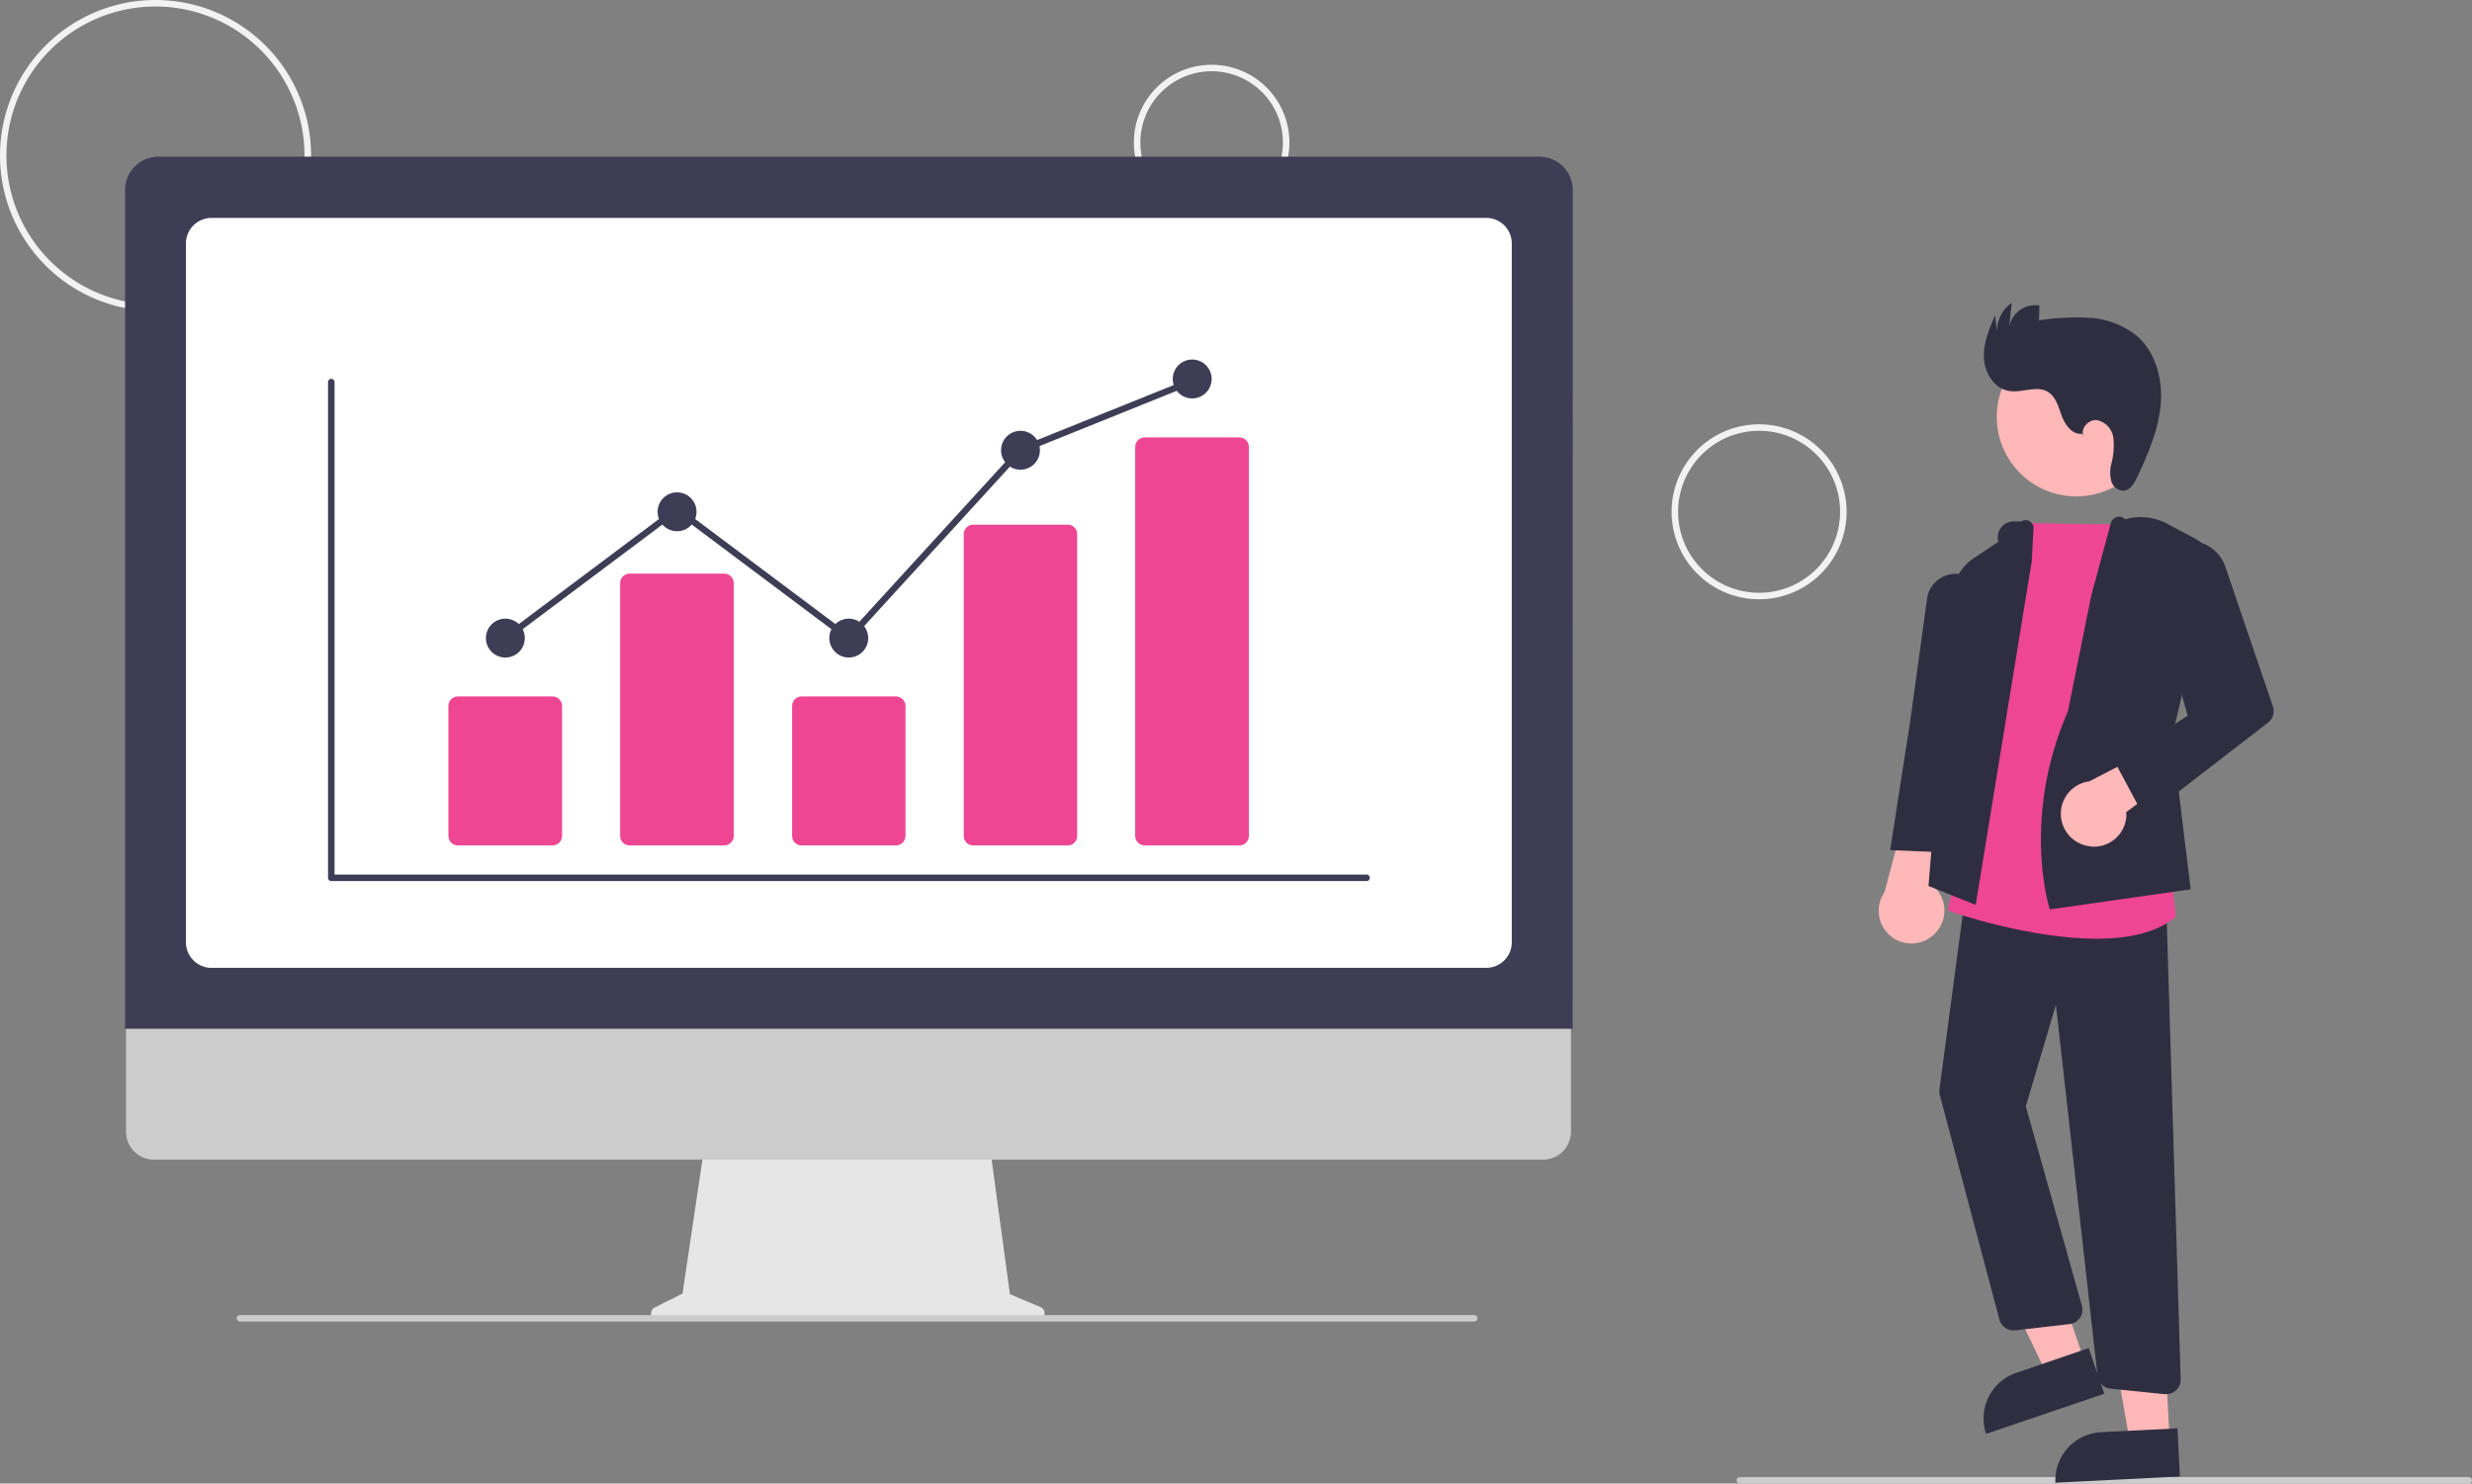 <svg id="Layer_1" data-name="Layer 1" xmlns="http://www.w3.org/2000/svg" viewBox="0 0 444.99 267.09"><rect x="0" y="0" width="444.99" height="267.09" fill="#808080" stroke="none"/><defs><style>.cls-1{fill:#f2f2f2;}.cls-2{fill:#ccc;}.cls-3{fill:#ffb8b8;}.cls-4{fill:#2f2e41;}.cls-5{fill:#ee4693;}.cls-6{fill:#e6e6e6;}.cls-7{fill:#3f3d56;}.cls-8{fill:#fff;}</style></defs><title>Artboard 63</title><path class="cls-1" d="M28,56A28,28,0,1,1,56,28,28,28,0,0,1,28,56ZM28,1.17A26.83,26.83,0,1,0,54.82,28h0A26.85,26.85,0,0,0,28,1.17Z"/><path class="cls-1" d="M218.11,39.66a14,14,0,1,1,14-14A14,14,0,0,1,218.11,39.66Zm0-26.83a12.83,12.83,0,1,0,12.83,12.83A12.82,12.82,0,0,0,218.11,12.83Z"/><path class="cls-1" d="M316.66,107.89a15.75,15.75,0,1,1,15.75-15.75A15.75,15.75,0,0,1,316.66,107.89Zm0-30.33a14.58,14.58,0,1,0,14.58,14.58A14.58,14.58,0,0,0,316.66,77.56Z"/><path class="cls-2" d="M444.41,267.09H313.2a.58.58,0,1,1,0-1.16H444.41a.58.58,0,1,1,0,1.16Z"/><circle class="cls-3" cx="373.76" cy="75.05" r="14.32"/><polygon class="cls-3" points="375.25 245.13 368.48 247.43 356.39 222.41 366.38 219.02 375.25 245.13"/><path class="cls-4" d="M363,247.14,376,242.7h0l2.8,8.22h0l-21.28,7.23h0A8.68,8.68,0,0,1,363,247.14Z"/><polygon class="cls-3" points="390.55 259.26 383.4 259.62 378.62 232.25 389.16 231.72 390.55 259.26"/><path class="cls-4" d="M378.2,257.84l13.77-.69h0l.44,8.67h0L370,266.94h0A8.68,8.68,0,0,1,378.2,257.84Z"/><path class="cls-3" d="M348.05,168.32a5.86,5.86,0,0,0,.48-8.28,6.3,6.3,0,0,0-.75-.71l6.81-19.69-10.49,2.68-4.86,18.29a5.89,5.89,0,0,0,8.81,7.71Z"/><path class="cls-4" d="M389.88,251h-.28l-9.69-1a2.6,2.6,0,0,1-2.33-2.32l-7.49-66.78-5.42,18.28,10.1,35.91A2.63,2.63,0,0,1,373,238.3a3.28,3.28,0,0,1-.41.08l-9.83,1.13a2.65,2.65,0,0,1-2.84-1.94l-10.73-40.41a2.7,2.7,0,0,1-.07-1l4.83-36.27,36,2.88,2.6,85.56A2.62,2.62,0,0,1,390,251Z"/><path class="cls-5" d="M377.44,169c-12.06,0-25.71-4.66-26.54-5l-.24-.08,13.61-69.8h.25c5.39.22,20.1.33,20.24.33H385l5.67,61.59,1,9-.12.1C388.12,168,382.94,169,377.44,169Z"/><path class="cls-4" d="M355.65,162.92l-8.5-3.42L351.48,107a8.63,8.63,0,0,1,3.78-6.47l4.48-3h0A2.82,2.82,0,0,1,361.66,94a2.7,2.7,0,0,1,.89-.12l1.28,0a1.46,1.46,0,0,1,2,.4,1.44,1.44,0,0,1,.2,1.16l-.28,5.55Z"/><path class="cls-4" d="M351.36,153.52l-11.11-.47,3.6-23.15,3-21.78a5.22,5.22,0,0,1,5.58-4.8,5.16,5.16,0,0,1,1.17.23h0a5.19,5.19,0,0,1,3.61,5.62l-3,23.6Z"/><path class="cls-4" d="M369,163.73l-.07-.24c-.06-.16-5.06-16.22,3.31-35.38l4.21-20.89L380,94.1a1.58,1.58,0,0,1,1-1,1.46,1.46,0,0,1,1.54.4h0a10.08,10.08,0,0,1,7.5.75l5,2.66a5.72,5.72,0,0,1,2.91,6.37L391,132.64l3.35,27.47Z"/><path class="cls-3" d="M376.29,152.4a5.86,5.86,0,0,0,6.46-5.19,6,6,0,0,0,0-1l15.6-11.56L392.92,132l-16.83,8.67a5.89,5.89,0,0,0,.2,11.7Z"/><path class="cls-4" d="M386.07,147.23l-5.27-9.84,13-8.55-6.35-22.75a6.88,6.88,0,0,1,4.78-8.47,4.37,4.37,0,0,1,.49-.12h0a6.89,6.89,0,0,1,7.87,4.53l8.56,25.15a2.62,2.62,0,0,1-.88,2.92Z"/><path class="cls-4" d="M374.78,78.08c-1.72.23-3-1.53-3.62-3.15s-1.05-3.52-2.55-4.4c-2-1.19-4.65.25-7-.15-2.63-.44-4.34-3.24-4.48-5.9s.93-5.24,2-7.7l.36,3.06a6.1,6.1,0,0,1,2.65-5.3L361.66,59a4.77,4.77,0,0,1,5.46-4h0l-.07,2.67a44.64,44.64,0,0,1,9.16-.45,14.88,14.88,0,0,1,8.44,3.25c3.46,3,4.72,8,4.29,12.52s-2.3,8.85-4.27,13c-.49,1-1.17,2.22-2.32,2.35a2.34,2.34,0,0,1-2.29-1.73,6.14,6.14,0,0,1,0-3.07,13.1,13.1,0,0,0,.38-4.65,3.78,3.78,0,0,0-2.93-3.25c-1.56-.19-3.15,1.58-2.4,3Z"/><path class="cls-6" d="M187.38,235.35,181.8,233,178,205.06H127l-4.14,27.83-5,2.5a1.18,1.18,0,0,0,.53,2.24h68.48a1.19,1.19,0,0,0,.46-2.28Z"/><path class="cls-2" d="M277.89,208.77H27.69a5,5,0,0,1-5-5V168.54h260.1v35.28A5,5,0,0,1,277.89,208.77Z"/><path class="cls-7" d="M283.1,185.21H22.52v-151a6,6,0,0,1,6-6H277.12a6,6,0,0,1,6,6Z"/><path class="cls-8" d="M267.54,174.25H38.08a4.61,4.61,0,0,1-4.61-4.6V43.84a4.61,4.61,0,0,1,4.61-4.61H267.54a4.6,4.6,0,0,1,4.6,4.61V169.65A4.6,4.6,0,0,1,267.54,174.25Z"/><path class="cls-2" d="M265.38,237.92H43.19a.58.58,0,1,1,0-1.16H265.38a.58.58,0,1,1,0,1.16Z"/><path class="cls-7" d="M246,158.62H59.64a.58.58,0,0,1-.59-.58V68.72a.59.59,0,0,1,1.17,0v88.74H246a.58.58,0,0,1,0,1.16Z"/><path class="cls-5" d="M99.45,152.21h-17a1.73,1.73,0,0,1-1.73-1.73V127.11a1.73,1.73,0,0,1,1.73-1.73h17a1.74,1.74,0,0,1,1.73,1.73v23.37A1.74,1.74,0,0,1,99.45,152.21Z"/><path class="cls-5" d="M130.36,152.21h-17a1.73,1.73,0,0,1-1.73-1.73V105a1.73,1.73,0,0,1,1.73-1.73h17a1.74,1.74,0,0,1,1.73,1.73v45.53A1.74,1.74,0,0,1,130.36,152.21Z"/><path class="cls-5" d="M161.26,152.21H144.32a1.73,1.73,0,0,1-1.73-1.73V127.11a1.73,1.73,0,0,1,1.73-1.73h16.94a1.75,1.75,0,0,1,1.74,1.73v23.37A1.75,1.75,0,0,1,161.26,152.21Z"/><path class="cls-5" d="M192.17,152.21H175.22a1.7,1.7,0,0,1-1.73-1.66V96.13a1.7,1.7,0,0,1,1.73-1.66h16.95a1.69,1.69,0,0,1,1.73,1.66v54.42A1.69,1.69,0,0,1,192.17,152.21Z"/><path class="cls-5" d="M223.08,152.21h-17a1.74,1.74,0,0,1-1.73-1.73v-70a1.73,1.73,0,0,1,1.73-1.73h17a1.72,1.72,0,0,1,1.73,1.73v70A1.73,1.73,0,0,1,223.08,152.21Z"/><circle class="cls-7" cx="90.97" cy="114.88" r="3.5"/><circle class="cls-7" cx="121.88" cy="92.14" r="3.5"/><circle class="cls-7" cx="152.79" cy="114.88" r="3.5"/><circle class="cls-7" cx="183.7" cy="81.06" r="3.5"/><circle class="cls-7" cx="214.61" cy="68.23" r="3.5"/><polygon class="cls-7" points="152.86 115.67 121.88 92.46 91.32 115.35 90.63 114.42 121.88 91 152.72 114.1 183.36 80.57 183.48 80.52 214.39 68.07 214.82 69.15 184.04 81.55 152.86 115.67"/></svg>